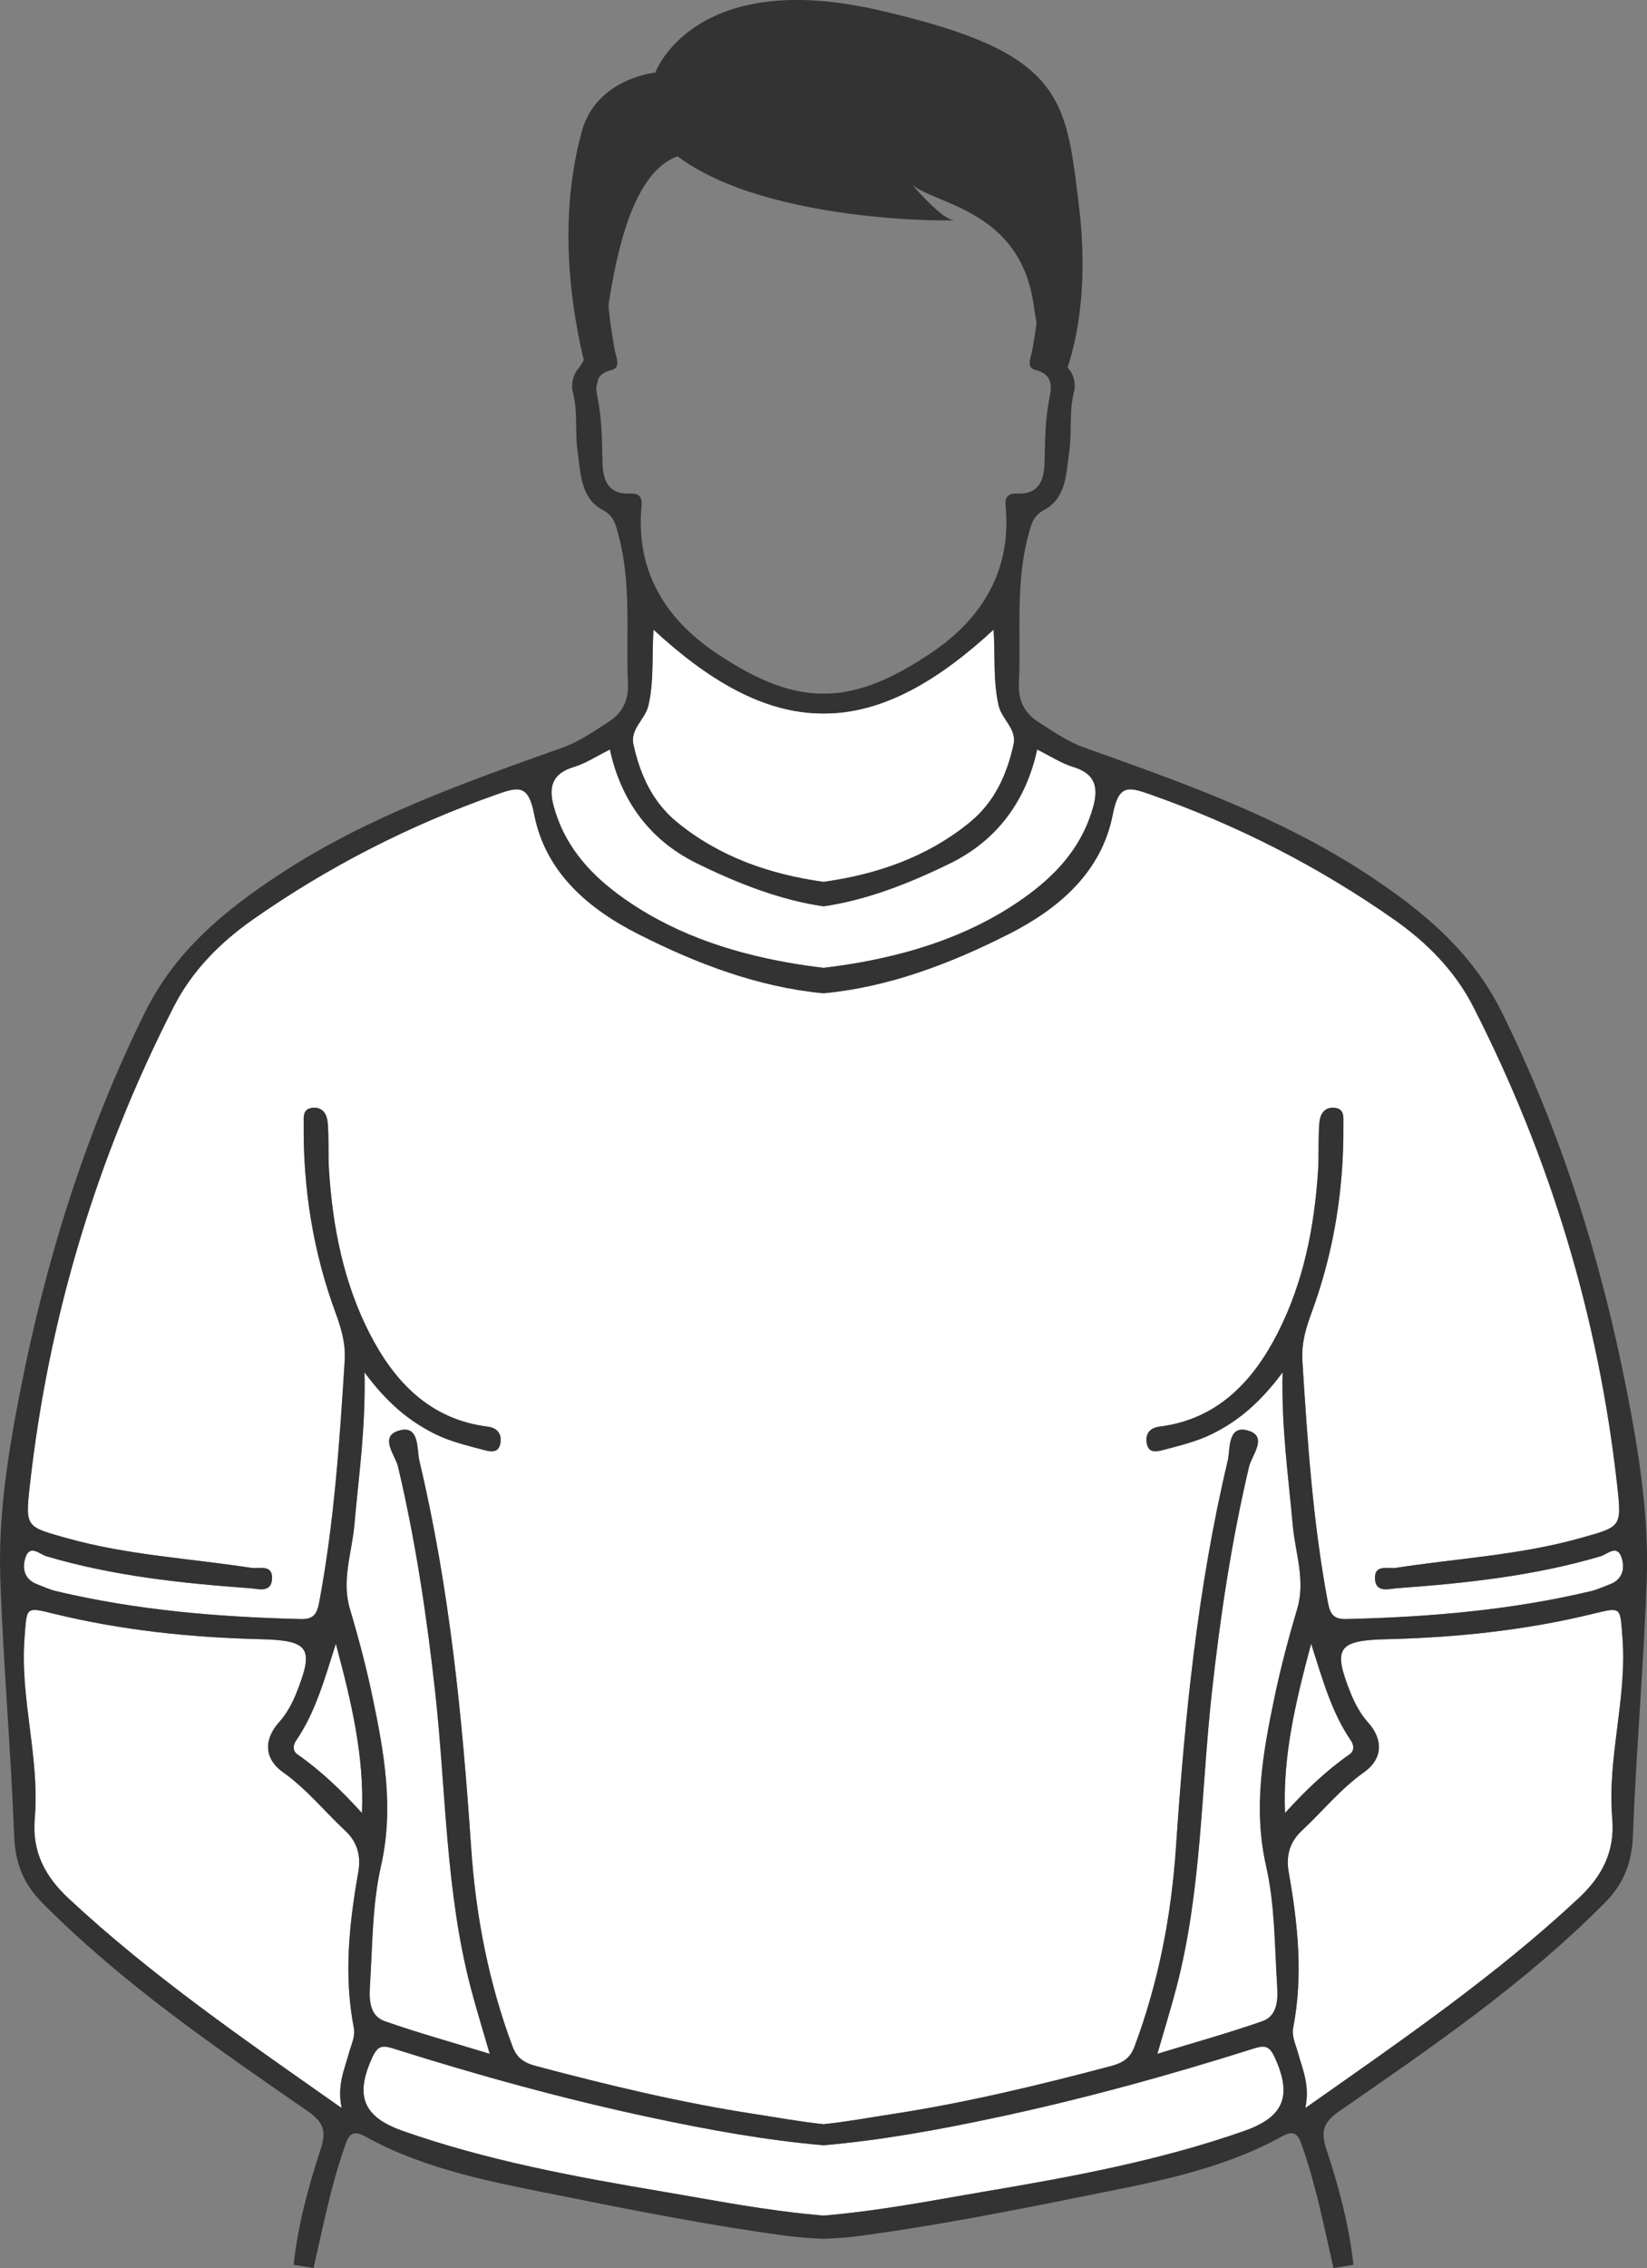 <?xml version="1.0" encoding="utf-8"?>
<!-- Generator: Adobe Illustrator 23.0.3, SVG Export Plug-In . SVG Version: 6.00 Build 0)  -->
<svg version="1.1" id="Calque_1" xmlns="http://www.w3.org/2000/svg" xmlns:xlink="http://www.w3.org/1999/xlink" x="0px" y="0px"
	 viewBox="0 0 325.13 447.39" style="enable-background:new 0 0 325.13 447.39;" xml:space="preserve">
<rect x="0" y="0" width="325.13" height="447.39" fill="#808080" stroke="none"/>
<style type="text/css">
	.st0{fill:#FFFFFF;}
	.st1{fill:#333333;}
</style>
<g>
	<path class="st0" d="M55.85,349.57c-3.68-2.61-3.84-6.4-0.79-9.81c1.6-1.79,2.66-3.83,3.52-5.98c3.47-8.75,2.4-10.21-7.17-10.44
		c-13.77-0.33-27.41-1.75-40.82-5.03c-5.62-1.37-5.27-1.32-5.74,4.68c-0.95,12.03,3.04,23.75,2.01,35.71
		c-0.57,6.65,2.09,11.5,6.7,15.8c16.31,15.2,34.61,27.79,53.89,41.33c-0.96-4.53,0.59-7.72,1.49-11.03c0.43-1.59,1.23-3.11,0.9-4.84
		c-1.99-10.27-0.92-20.45,0.88-30.61c0.57-3.2-0.14-5.95-2.53-8.18C64.07,357.31,60.53,352.89,55.85,349.57z"/>
	<path class="st0" d="M121.97,176.37c9.99,7.42,21.56,11.37,33.51,13.5c2.38,0.42,4.74,0.77,7.09,1.04
		c2.34-0.27,4.71-0.61,7.09-1.04c11.95-2.13,23.52-6.08,33.51-13.5c6.03-4.48,10.68-9.95,12.68-17.39c1.02-3.81,0.24-6.41-3.94-7.67
		c-2.34-0.7-4.46-2.12-7.17-3.46c-2.19,10.18-7.98,17.93-17.12,22.42c-8.28,4.07-16.63,7.29-25.05,8.51
		c-8.42-1.22-16.77-4.45-25.05-8.51c-9.13-4.48-14.93-12.24-17.12-22.42c-2.71,1.34-4.84,2.76-7.17,3.46
		c-4.18,1.26-4.96,3.86-3.94,7.67C111.29,166.41,115.94,171.89,121.97,176.37z"/>
	<path class="st0" d="M7.3,312.5c1.24,0.47,2.46,1.05,3.75,1.36c15.89,3.78,32.05,5.13,48.33,5.51c2.57,0.06,3.19-1.01,3.65-3.46
		c2.93-15.68,4.01-31.54,5-47.42c0.22-3.51-0.67-6.46-1.81-9.56c-4.41-11.96-6.39-24.35-6.28-37.07c0.01-1.44-0.31-3.24,1.94-3.35
		c1.96-0.09,2.67,1.47,2.8,2.93c0.27,3.15,0.06,6.33,0.26,9.48c0.72,11.2,2.9,22.16,8.03,32.15c4.86,9.46,11.85,16.92,23.31,18.35
		c1.76,0.22,2.74,1.3,2.51,3.08c-0.29,2.26-1.96,1.87-3.44,1.48c-3.2-0.86-6.43-1.61-9.45-3.1c-5.25-2.58-9.57-6.26-13.96-12.17
		c0.25,11.08-1.16,20.53-1.99,30.02c-0.48,5.53-2.59,10.93-0.89,16.65c1.7,5.72,3.23,11.51,4.46,17.34
		c2.31,11.01,4.28,21.93,1.67,33.39c-1.75,7.68-1.67,15.79-2.18,23.73c-0.17,2.61-0.06,5.81,2.91,6.85
		c6.67,2.34,13.51,4.23,20.74,6.44c-1.41-4.88-2.68-8.96-3.76-13.08c-4.98-19.06-4.85-38.74-6.99-58.15
		c-1.65-14.99-3.87-29.88-7.35-44.59c-0.53-2.26-3.9-6.04,0.35-7.16c3.95-1.03,3.34,3.78,3.87,6.03
		c5.96,25.06,8.48,50.59,10.21,76.25c0.91,13.43,3.44,26.63,8.2,39.32c0.84,2.24,2.31,3.19,4.68,3.81
		c14.28,3.78,28.64,7.24,43.23,9.47c4.45,0.68,8.96,1.52,13.46,1.98c4.51-0.47,9.01-1.3,13.46-1.98
		c14.59-2.23,28.95-5.68,43.23-9.47c2.37-0.63,3.84-1.57,4.68-3.81c4.76-12.69,7.29-25.89,8.2-39.32
		c1.74-25.65,4.25-51.18,10.21-76.25c0.54-2.26-0.07-7.07,3.87-6.03c4.25,1.11,0.88,4.9,0.35,7.16c-3.48,14.7-5.69,29.6-7.35,44.59
		c-2.14,19.41-2.01,39.09-6.99,58.15c-1.08,4.13-2.35,8.2-3.76,13.08c7.24-2.22,14.07-4.1,20.74-6.44c2.97-1.04,3.08-4.24,2.91-6.85
		c-0.51-7.93-0.44-16.05-2.18-23.73c-2.61-11.46-0.63-22.38,1.67-33.39c1.22-5.84,2.75-11.63,4.46-17.34
		c1.7-5.72-0.41-11.12-0.89-16.65c-0.83-9.5-2.24-18.94-1.99-30.02c-4.39,5.9-8.71,9.58-13.96,12.17c-3.03,1.49-6.25,2.24-9.45,3.1
		c-1.48,0.4-3.15,0.78-3.44-1.48c-0.23-1.78,0.75-2.86,2.51-3.08c11.46-1.43,18.45-8.88,23.31-18.35
		c5.13-9.99,7.31-20.95,8.03-32.15c0.2-3.15,0-6.34,0.26-9.48c0.12-1.45,0.83-3.02,2.8-2.93c2.26,0.11,1.93,1.91,1.94,3.35
		c0.1,12.73-1.88,25.11-6.28,37.07c-1.14,3.1-2.03,6.05-1.81,9.56c1,15.88,2.07,31.74,5,47.42c0.46,2.45,1.08,3.52,3.65,3.46
		c16.28-0.39,32.44-1.74,48.33-5.51c1.28-0.31,2.5-0.88,3.75-1.36c2.63-1,2.96-3.34,2.23-5.38c-0.89-2.5-2.8-0.52-4.11-0.13
		c-13.12,3.88-26.62,5.31-40.19,6.3c-1.58,0.11-4.19,0.99-4.33-1.85c-0.15-2.95,2.53-1.92,4.12-2.17c12.1-1.87,24.38-2.5,36.27-5.83
		c8.2-2.3,8.35-2.1,7.42-10.44c-3.7-33.2-13.21-64.66-28.4-94.4c-3.62-7.09-9.15-12.66-15.57-17.17
		c-14.9-10.46-30.99-18.66-48.19-24.72c-4.32-1.52-6.26-2.02-7.41,3.93c-2.21,11.4-10.63,18.6-20.55,23.62
		c-11.6,5.87-23.74,10.47-36.56,11.67c-12.82-1.2-24.95-5.8-36.56-11.67c-9.91-5.02-18.34-12.22-20.55-23.62
		c-1.15-5.96-3.09-5.46-7.41-3.93c-17.2,6.06-33.29,14.27-48.19,24.72c-6.42,4.51-11.95,10.07-15.57,17.17
		C19.1,228.34,9.59,259.8,5.89,293c-0.93,8.34-0.78,8.15,7.42,10.44c11.89,3.33,24.17,3.96,36.27,5.83
		c1.59,0.25,4.26-0.78,4.12,2.17c-0.14,2.84-2.75,1.96-4.33,1.85c-13.56-0.98-27.06-2.42-40.19-6.3c-1.32-0.39-3.22-2.36-4.11,0.13
		C4.34,309.17,4.67,311.5,7.3,312.5z"/>
	<path class="st0" d="M196.13,124.21c-10.62,9.79-21.69,16.59-33.57,16.54c-11.88,0.05-22.95-6.74-33.57-16.54
		c-0.33,5.11,0.12,10.05-0.99,14.92c-0.63,2.79-3.65,4.64-2.97,7.73c1.31,5.94,3.74,11.34,8.58,15.31
		c8.45,6.93,18.44,10.33,28.94,11.79c10.5-1.46,20.49-4.86,28.94-11.79c4.84-3.96,7.27-9.37,8.58-15.31
		c0.68-3.1-2.34-4.94-2.97-7.73C196.01,134.25,196.46,129.32,196.13,124.21z"/>
	<path class="st0" d="M58.42,343.37c-0.59,0.86-0.68,2.02,0.29,2.69c4.7,3.27,8.79,7.22,12.74,11.57
		c0.46-11.26-2.06-21.82-5.16-33.41C63.98,331.51,62.2,337.87,58.42,343.37z"/>
	<path class="st0" d="M247.42,404.11c-16.78,5.3-33.74,9.97-50.97,13.63c-11.2,2.38-22.46,4.44-33.88,5.43
		c-11.42-0.99-22.68-3.05-33.88-5.43c-17.23-3.66-34.18-8.32-50.97-13.63c-2.07-0.65-3.09-0.72-4.18,1.63
		c-3.52,7.61-1.96,11.82,6,14.61c16.66,5.84,33.95,9.04,51.29,11.96c10.16,1.71,20.28,3.76,31.74,4.73
		c11.46-0.96,21.58-3.02,31.74-4.73c17.34-2.92,34.63-6.11,51.29-11.96c7.95-2.79,9.52-7,6-14.61
		C250.5,403.39,249.49,403.46,247.42,404.11z"/>
	<path class="st0" d="M320.28,322.99c-0.47-6-0.12-6.06-5.74-4.68c-13.41,3.28-27.05,4.7-40.82,5.03
		c-9.57,0.23-10.65,1.69-7.17,10.44c0.85,2.15,1.92,4.19,3.52,5.98c3.05,3.41,2.89,7.2-0.79,9.81c-4.68,3.32-8.22,7.74-12.34,11.59
		c-2.39,2.23-3.1,4.99-2.53,8.18c1.8,10.16,2.87,20.34,0.88,30.61c-0.34,1.73,0.46,3.25,0.9,4.84c0.9,3.31,2.45,6.5,1.49,11.03
		c19.27-13.54,37.58-26.13,53.89-41.33c4.61-4.3,7.27-9.15,6.7-15.8C317.24,346.74,321.23,335.02,320.28,322.99z"/>
	<path class="st0" d="M266.41,346.06c0.97-0.68,0.88-1.83,0.29-2.69c-3.78-5.51-5.56-11.87-7.87-19.14
		c-3.1,11.59-5.62,22.14-5.16,33.41C257.63,353.29,261.71,349.34,266.41,346.06z"/>
	<path class="st1" d="M296.54,199.8c-6-12.14-15.61-20.1-26.7-27.38c-17.34-11.38-36.57-18.09-55.81-24.96
		c-3.35-1.2-6.19-3.22-9.11-5.09c-2.65-1.69-3.94-4.15-3.78-7.59c0.45-9.77-0.74-19.6,1.88-29.28c0.6-2.2,0.9-3.71,3.14-4.93
		c4.4-2.4,4.3-7.26,4.91-11.43c0.58-3.91-0.09-7.94,0.97-11.89c0.34-1.28-0.05-3.26-0.89-4.27c-4.1-4.96-1.46-10.22-1.27-15.47
		c0.59-15.84-0.37-31.2-16.25-40.59c-2.65-1.56-3.78-2.59-7.05-4.57c-8.67-5.25-15.37-7-24.03-6.23
		c-8.66-0.77-18.47,2.54-24.55,6.12c-2.58,1.52-3.88,3.12-6.53,4.68c-15.88,9.39-16.83,24.75-16.25,40.59
		c0.19,5.25,2.83,10.51-1.27,15.47c-0.84,1.01-1.23,2.99-0.89,4.27c1.06,3.95,0.39,7.98,0.97,11.89c0.62,4.17,0.51,9.03,4.91,11.43
		c2.24,1.22,2.54,2.72,3.14,4.93c2.63,9.68,1.44,19.51,1.88,29.28c0.16,3.44-1.14,5.9-3.78,7.59c-2.92,1.87-5.77,3.89-9.11,5.09
		c-19.24,6.87-38.46,13.58-55.81,24.96c-11.09,7.28-20.71,15.24-26.7,27.38C16.87,223.52,9.07,248.48,4,274.34
		c-2.39,12.2-4.37,24.55-3.94,37c0.58,16.89,2.09,33.75,2.72,50.64c0.2,5.39,1.76,9.53,5.51,13.31
		c15.77,15.92,34.15,28.49,52.45,41.15c3.26,2.26,3.71,4.02,2.51,7.67c-2.42,7.36-4.45,14.88-5.28,22.64
		c2.47,0.4,1.46,0.24,3.93,0.64c1.82-7.94,3.37-15.95,6.05-23.67c0.68-1.96,1.18-3.93,4.08-2.32c12.26,6.79,25.91,9.16,39.39,11.87
		c14.44,2.91,28.93,5.75,43.52,7.72c2.53,0.34,5.08,0.54,7.63,0.63c2.55-0.09,5.09-0.28,7.63-0.63c14.59-1.98,29.08-4.81,43.52-7.72
		c13.48-2.72,27.13-5.08,39.39-11.87c2.9-1.61,3.4,0.36,4.08,2.32c2.68,7.72,4.22,15.73,6.05,23.67c2.47-0.4,1.46-0.24,3.93-0.64
		c-0.83-7.76-2.86-15.28-5.28-22.64c-1.2-3.64-0.75-5.41,2.51-7.67c18.3-12.65,36.68-25.23,52.45-41.15
		c3.75-3.79,5.31-7.92,5.51-13.31c0.63-16.89,2.15-33.75,2.72-50.64c0.42-12.45-1.55-24.8-3.94-37
		C316.06,248.48,308.25,223.52,296.54,199.8z M118.94,91.26c-0.11-4.15-0.09-8.26-0.9-12.39c-0.43-2.2-1.06-4.99,2.7-5.89
		c1.9-0.45,0.9-2.44,0.63-3.87c-1.81-9.86-2.42-19.77-0.45-29.68c1.55-7.79,5.16-14.18,12.33-18.4c3.24-1.91,5.67-3.39,8.29-5.11
		c4.31-2.83,8.71-4.1,13.94-4.78c2.46-0.32,4.81-0.41,7.09-0.31c2.27-0.09,4.63-0.01,7.09,0.31c5.23,0.68,9.29,2.04,13.61,4.51
		c3.31,1.89,5.38,3.47,8.62,5.38c7.17,4.23,10.78,10.62,12.33,18.4c1.97,9.9,1.37,19.81-0.45,29.68c-0.26,1.44-1.27,3.42,0.63,3.87
		c3.76,0.9,3.13,3.69,2.7,5.89c-0.81,4.13-0.79,8.24-0.9,12.39c-0.09,3.47-1.1,6.31-5.46,6.1c-1.59-0.08-2.41,0.56-2.23,2.4
		c1.22,12.72-4.59,22.23-14.63,28.99c-6.44,4.33-13.68,8.13-21.3,8.07c-7.62,0.07-14.86-3.73-21.3-8.07
		c-10.05-6.76-15.85-16.28-14.63-28.99c0.18-1.84-0.64-2.48-2.23-2.4C120.04,97.57,119.03,94.73,118.94,91.26z M200.09,146.85
		c-1.31,5.94-3.74,11.34-8.58,15.31c-8.45,6.93-18.44,10.33-28.94,11.79c-10.5-1.46-20.49-4.86-28.94-11.79
		c-4.84-3.96-7.27-9.37-8.58-15.31c-0.68-3.1,2.34-4.94,2.97-7.73c1.1-4.87,0.66-9.8,0.99-14.92c10.62,9.79,21.69,16.59,33.57,16.54
		c11.88,0.05,22.95-6.74,33.57-16.54c0.33,5.11-0.12,10.05,0.99,14.92C197.75,141.92,200.77,143.76,200.09,146.85z M113.23,151.31
		c2.34-0.7,4.46-2.12,7.17-3.46c2.19,10.18,7.98,17.93,17.12,22.42c8.28,4.07,16.63,7.29,25.05,8.51
		c8.42-1.22,16.77-4.45,25.05-8.51c9.13-4.48,14.93-12.24,17.12-22.42c2.71,1.34,4.84,2.76,7.17,3.46c4.18,1.26,4.96,3.86,3.94,7.67
		c-2,7.44-6.66,12.91-12.68,17.39c-9.99,7.42-21.56,11.37-33.51,13.5c-2.38,0.42-4.74,0.77-7.09,1.04
		c-2.34-0.27-4.71-0.61-7.09-1.04c-11.95-2.13-23.52-6.08-33.51-13.5c-6.03-4.48-10.68-9.95-12.68-17.39
		C108.26,155.17,109.05,152.57,113.23,151.31z M5.07,307.12c0.89-2.5,2.8-0.52,4.11-0.13c13.12,3.88,26.62,5.31,40.19,6.3
		c1.58,0.11,4.19,0.99,4.33-1.85c0.15-2.95-2.53-1.92-4.12-2.17c-12.1-1.87-24.38-2.5-36.27-5.83c-8.2-2.3-8.35-2.1-7.42-10.44
		c3.7-33.2,13.21-64.66,28.4-94.4c3.62-7.09,9.15-12.66,15.57-17.17c14.9-10.46,30.99-18.66,48.19-24.72
		c4.32-1.52,6.26-2.02,7.41,3.93c2.21,11.4,10.63,18.6,20.55,23.62c11.6,5.87,23.74,10.47,36.56,11.67
		c12.82-1.2,24.95-5.8,36.56-11.67c9.91-5.02,18.34-12.22,20.55-23.62c1.15-5.96,3.09-5.46,7.41-3.93
		c17.2,6.06,33.29,14.27,48.19,24.72c6.42,4.51,11.95,10.07,15.57,17.17c15.19,29.74,24.7,61.2,28.4,94.4
		c0.93,8.34,0.78,8.15-7.42,10.44c-11.89,3.33-24.17,3.96-36.27,5.83c-1.59,0.25-4.26-0.78-4.12,2.17c0.14,2.84,2.75,1.96,4.33,1.85
		c13.56-0.98,27.06-2.42,40.19-6.3c1.32-0.39,3.22-2.36,4.11,0.13c0.73,2.05,0.4,4.38-2.23,5.38c-1.24,0.47-2.46,1.05-3.75,1.36
		c-15.89,3.78-32.05,5.13-48.33,5.51c-2.57,0.06-3.19-1.01-3.65-3.46c-2.93-15.68-4.01-31.54-5-47.42
		c-0.22-3.51,0.67-6.46,1.81-9.56c4.41-11.96,6.39-24.35,6.28-37.07c-0.01-1.44,0.31-3.24-1.94-3.35c-1.96-0.09-2.67,1.47-2.8,2.93
		c-0.27,3.15-0.06,6.33-0.26,9.48c-0.72,11.2-2.9,22.16-8.03,32.15c-4.86,9.46-11.85,16.92-23.31,18.35
		c-1.76,0.22-2.74,1.3-2.51,3.08c0.29,2.26,1.96,1.87,3.44,1.48c3.2-0.86,6.43-1.61,9.45-3.1c5.25-2.58,9.57-6.26,13.96-12.17
		c-0.25,11.08,1.16,20.53,1.99,30.02c0.48,5.53,2.59,10.93,0.89,16.65c-1.7,5.72-3.23,11.51-4.46,17.34
		c-2.31,11.01-4.28,21.93-1.67,33.39c1.75,7.68,1.67,15.79,2.18,23.73c0.17,2.61,0.06,5.81-2.91,6.85
		c-6.67,2.34-13.51,4.23-20.74,6.44c1.41-4.88,2.68-8.96,3.76-13.08c4.98-19.06,4.85-38.74,6.99-58.15
		c1.65-14.99,3.87-29.88,7.35-44.59c0.53-2.26,3.9-6.04-0.35-7.16c-3.95-1.03-3.34,3.78-3.87,6.03
		c-5.96,25.06-8.48,50.59-10.21,76.25c-0.91,13.43-3.44,26.63-8.2,39.32c-0.84,2.24-2.31,3.19-4.68,3.81
		c-14.28,3.78-28.64,7.24-43.23,9.47c-4.45,0.68-8.96,1.52-13.46,1.98c-4.51-0.47-9.01-1.3-13.46-1.98
		c-14.59-2.23-28.95-5.68-43.23-9.47c-2.37-0.63-3.84-1.57-4.68-3.81c-4.76-12.69-7.29-25.89-8.2-39.32
		c-1.74-25.65-4.25-51.18-10.21-76.25c-0.54-2.26,0.07-7.07-3.87-6.03c-4.25,1.11-0.88,4.9-0.35,7.16
		c3.48,14.7,5.69,29.6,7.35,44.59c2.14,19.41,2.01,39.09,6.99,58.15c1.08,4.13,2.35,8.2,3.76,13.08c-7.24-2.22-14.07-4.1-20.74-6.44
		c-2.97-1.04-3.08-4.24-2.91-6.85c0.51-7.93,0.44-16.05,2.18-23.73c2.61-11.46,0.63-22.38-1.67-33.39
		c-1.22-5.84-2.75-11.63-4.46-17.34c-1.7-5.72,0.41-11.12,0.89-16.65c0.83-9.5,2.24-18.94,1.99-30.02
		c4.39,5.9,8.71,9.58,13.96,12.17c3.03,1.49,6.25,2.24,9.45,3.1c1.48,0.4,3.15,0.78,3.44-1.48c0.23-1.78-0.75-2.86-2.51-3.08
		c-11.46-1.43-18.45-8.88-23.31-18.35c-5.13-9.99-7.31-20.95-8.03-32.15c-0.2-3.15,0-6.34-0.26-9.48c-0.12-1.45-0.83-3.02-2.8-2.93
		c-2.26,0.11-1.93,1.91-1.94,3.35c-0.1,12.73,1.88,25.11,6.28,37.07c1.14,3.1,2.03,6.05,1.81,9.56c-1,15.88-2.07,31.74-5,47.42
		c-0.46,2.45-1.08,3.52-3.65,3.46c-16.28-0.39-32.44-1.74-48.33-5.51c-1.28-0.31-2.5-0.88-3.75-1.36
		C4.67,311.5,4.34,309.17,5.07,307.12z M70.72,369.35c-1.8,10.16-2.87,20.34-0.88,30.61c0.34,1.73-0.46,3.25-0.9,4.84
		c-0.9,3.31-2.45,6.5-1.49,11.03c-19.27-13.54-37.58-26.13-53.89-41.33c-4.61-4.3-7.27-9.15-6.7-15.8
		c1.03-11.96-2.97-23.68-2.01-35.71c0.47-6,0.12-6.06,5.74-4.68c13.41,3.28,27.05,4.7,40.82,5.03c9.57,0.23,10.65,1.69,7.17,10.44
		c-0.85,2.15-1.92,4.19-3.52,5.98c-3.05,3.41-2.89,7.2,0.79,9.81c4.68,3.32,8.22,7.74,12.34,11.59
		C70.58,363.39,71.29,366.15,70.72,369.35z M71.46,357.64c-3.96-4.35-8.04-8.3-12.74-11.57c-0.97-0.68-0.88-1.83-0.29-2.69
		c3.78-5.51,5.56-11.87,7.87-19.14C69.4,335.82,71.91,346.37,71.46,357.64z M245.6,420.35c-16.66,5.84-33.95,9.04-51.29,11.96
		c-10.16,1.71-20.28,3.76-31.74,4.73c-11.46-0.96-21.58-3.02-31.74-4.73c-17.34-2.92-34.63-6.11-51.29-11.96
		c-7.95-2.79-9.52-7-6-14.61c1.09-2.35,2.11-2.28,4.18-1.63c16.78,5.3,33.74,9.97,50.97,13.63c11.2,2.38,22.46,4.44,33.88,5.43
		c11.42-0.99,22.68-3.05,33.88-5.43c17.23-3.66,34.18-8.32,50.97-13.63c2.07-0.65,3.09-0.72,4.18,1.63
		C255.12,413.35,253.55,417.57,245.6,420.35z M258.83,324.23c2.31,7.28,4.1,13.64,7.87,19.14c0.59,0.86,0.68,2.02-0.29,2.69
		c-4.7,3.27-8.79,7.22-12.74,11.57C253.21,346.37,255.73,335.82,258.83,324.23z M318.27,358.7c0.57,6.65-2.09,11.5-6.7,15.8
		c-16.31,15.2-34.61,27.79-53.89,41.33c0.96-4.53-0.59-7.72-1.49-11.03c-0.43-1.59-1.23-3.11-0.9-4.84
		c1.99-10.27,0.92-20.45-0.88-30.61c-0.57-3.2,0.14-5.95,2.53-8.18c4.12-3.85,7.66-8.27,12.34-11.59c3.68-2.61,3.84-6.4,0.79-9.81
		c-1.6-1.79-2.66-3.83-3.52-5.98c-3.47-8.75-2.4-10.21,7.17-10.44c13.77-0.33,27.41-1.75,40.82-5.03c5.62-1.37,5.27-1.32,5.74,4.68
		C321.23,335.02,317.24,346.74,318.27,358.7z"/>
</g>
<path class="st1" d="M115.93,73.81c-2.39-9.2-6.4-28.34-1.1-47.82c2.88-10.57,14.53-11.67,14.53-11.67s7.49-20.7,44.04-12.33
	s36.99,16.95,39.63,38.97s-3.3,34.13-3.3,34.13s-2.86,4.18-5.72-15.19s-20.92-19.6-24.44-24s5.5,7.27,8.59,7.49
	c3.08,0.22-36.28,1.1-54.39-12.55C116.81,36.78,120.11,89.92,115.93,73.81z"/>
</svg>
